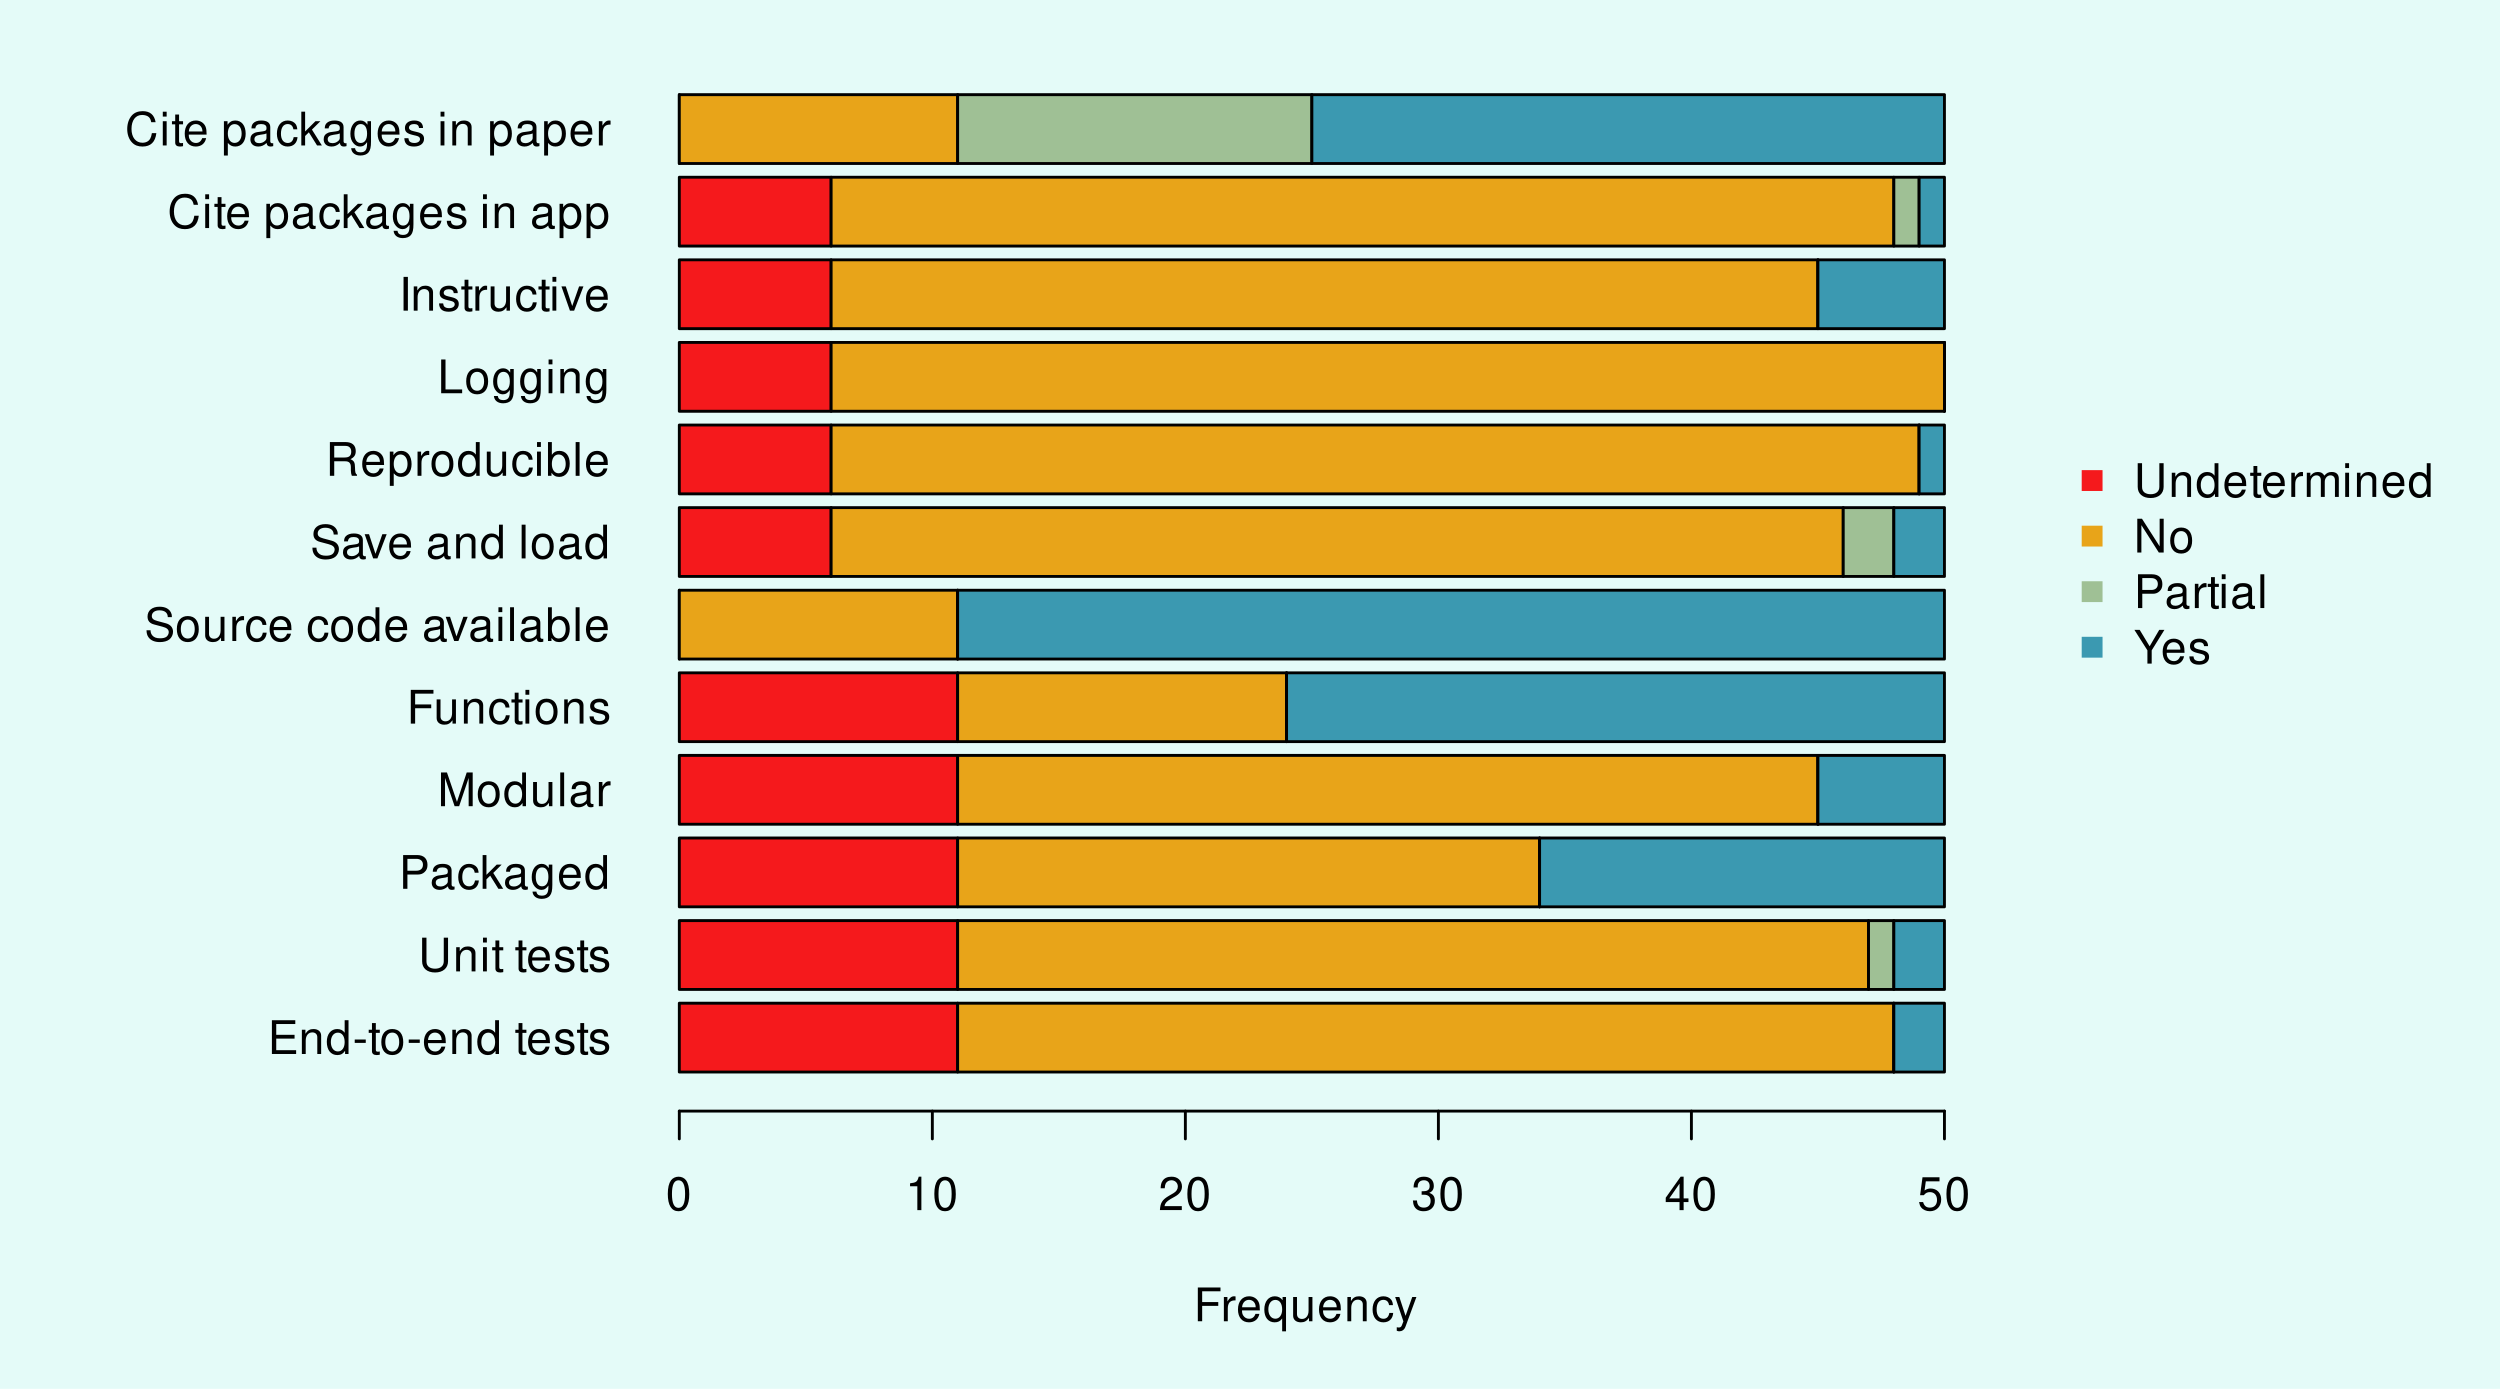 <?xml version="1.0" encoding="UTF-8"?>
<svg xmlns="http://www.w3.org/2000/svg" xmlns:xlink="http://www.w3.org/1999/xlink" width="648pt" height="360pt" viewBox="0 0 648 360" version="1.1">
<defs>
<g>
<symbol overflow="visible" id="glyph0-0">
<path style="stroke:none;" d=""/>
</symbol>
<symbol overflow="visible" id="glyph0-1">
<path style="stroke:none;" d="M 2.203 -3.984 L 6.953 -3.984 L 6.953 -4.969 L 2.203 -4.969 L 2.203 -7.766 L 7.141 -7.766 L 7.141 -8.75 L 1.078 -8.75 L 1.078 0 L 7.359 0 L 7.359 -0.984 L 2.203 -0.984 Z M 2.203 -3.984 "/>
</symbol>
<symbol overflow="visible" id="glyph0-2">
<path style="stroke:none;" d="M 0.844 -6.281 L 0.844 0 L 1.844 0 L 1.844 -3.469 C 1.844 -4.75 2.516 -5.594 3.547 -5.594 C 4.344 -5.594 4.844 -5.109 4.844 -4.359 L 4.844 0 L 5.844 0 L 5.844 -4.75 C 5.844 -5.797 5.062 -6.469 3.859 -6.469 C 2.922 -6.469 2.312 -6.109 1.766 -5.234 L 1.766 -6.281 Z M 0.844 -6.281 "/>
</symbol>
<symbol overflow="visible" id="glyph0-3">
<path style="stroke:none;" d="M 5.938 -8.75 L 4.938 -8.75 L 4.938 -5.5 C 4.531 -6.125 3.859 -6.469 3.016 -6.469 C 1.375 -6.469 0.312 -5.156 0.312 -3.156 C 0.312 -1.031 1.344 0.281 3.047 0.281 C 3.906 0.281 4.516 -0.047 5.047 -0.828 L 5.047 0 L 5.938 0 Z M 3.188 -5.531 C 4.266 -5.531 4.938 -4.578 4.938 -3.078 C 4.938 -1.625 4.25 -0.656 3.188 -0.656 C 2.094 -0.656 1.359 -1.625 1.359 -3.094 C 1.359 -4.562 2.094 -5.531 3.188 -5.531 Z M 3.188 -5.531 "/>
</symbol>
<symbol overflow="visible" id="glyph0-4">
<path style="stroke:none;" d="M 3.406 -3.75 L 0.547 -3.75 L 0.547 -2.875 L 3.406 -2.875 Z M 3.406 -3.75 "/>
</symbol>
<symbol overflow="visible" id="glyph0-5">
<path style="stroke:none;" d="M 3.047 -6.281 L 2.016 -6.281 L 2.016 -8.016 L 1.016 -8.016 L 1.016 -6.281 L 0.172 -6.281 L 0.172 -5.469 L 1.016 -5.469 L 1.016 -0.719 C 1.016 -0.078 1.453 0.281 2.234 0.281 C 2.5 0.281 2.719 0.25 3.047 0.188 L 3.047 -0.641 C 2.906 -0.609 2.766 -0.594 2.562 -0.594 C 2.141 -0.594 2.016 -0.719 2.016 -1.156 L 2.016 -5.469 L 3.047 -5.469 Z M 3.047 -6.281 "/>
</symbol>
<symbol overflow="visible" id="glyph0-6">
<path style="stroke:none;" d="M 3.266 -6.469 C 1.484 -6.469 0.438 -5.203 0.438 -3.094 C 0.438 -0.969 1.484 0.281 3.281 0.281 C 5.047 0.281 6.125 -0.984 6.125 -3.047 C 6.125 -5.234 5.094 -6.469 3.266 -6.469 Z M 3.281 -5.547 C 4.406 -5.547 5.078 -4.625 5.078 -3.062 C 5.078 -1.578 4.375 -0.641 3.281 -0.641 C 2.156 -0.641 1.469 -1.578 1.469 -3.094 C 1.469 -4.625 2.156 -5.547 3.281 -5.547 Z M 3.281 -5.547 "/>
</symbol>
<symbol overflow="visible" id="glyph0-7">
<path style="stroke:none;" d="M 6.156 -2.812 C 6.156 -3.766 6.078 -4.344 5.906 -4.812 C 5.5 -5.844 4.531 -6.469 3.359 -6.469 C 1.609 -6.469 0.484 -5.141 0.484 -3.062 C 0.484 -0.984 1.562 0.281 3.344 0.281 C 4.781 0.281 5.766 -0.547 6.031 -1.906 L 5.016 -1.906 C 4.734 -1.078 4.172 -0.641 3.375 -0.641 C 2.734 -0.641 2.203 -0.938 1.859 -1.469 C 1.625 -1.828 1.531 -2.188 1.531 -2.812 Z M 1.547 -3.625 C 1.625 -4.781 2.344 -5.547 3.344 -5.547 C 4.375 -5.547 5.078 -4.75 5.078 -3.625 Z M 1.547 -3.625 "/>
</symbol>
<symbol overflow="visible" id="glyph0-8">
<path style="stroke:none;" d=""/>
</symbol>
<symbol overflow="visible" id="glyph0-9">
<path style="stroke:none;" d="M 5.25 -4.531 C 5.25 -5.766 4.422 -6.469 2.969 -6.469 C 1.516 -6.469 0.562 -5.719 0.562 -4.547 C 0.562 -3.562 1.062 -3.094 2.562 -2.734 L 3.484 -2.516 C 4.188 -2.344 4.469 -2.094 4.469 -1.641 C 4.469 -1.047 3.875 -0.641 3 -0.641 C 2.453 -0.641 2 -0.797 1.75 -1.062 C 1.594 -1.25 1.531 -1.422 1.469 -1.875 L 0.406 -1.875 C 0.453 -0.422 1.266 0.281 2.922 0.281 C 4.5 0.281 5.516 -0.5 5.516 -1.719 C 5.516 -2.656 4.984 -3.172 3.734 -3.469 L 2.766 -3.703 C 1.953 -3.891 1.609 -4.156 1.609 -4.594 C 1.609 -5.188 2.125 -5.547 2.938 -5.547 C 3.75 -5.547 4.172 -5.203 4.203 -4.531 Z M 5.25 -4.531 "/>
</symbol>
<symbol overflow="visible" id="glyph0-10">
<path style="stroke:none;" d="M 6.625 -8.75 L 6.625 -2.609 C 6.625 -1.422 5.766 -0.703 4.375 -0.703 C 3.719 -0.703 3.188 -0.859 2.766 -1.156 C 2.344 -1.5 2.141 -1.938 2.141 -2.609 L 2.141 -8.75 L 1.016 -8.75 L 1.016 -2.609 C 1.016 -0.828 2.297 0.281 4.375 0.281 C 6.422 0.281 7.734 -0.859 7.734 -2.609 L 7.734 -8.75 Z M 6.625 -8.75 "/>
</symbol>
<symbol overflow="visible" id="glyph0-11">
<path style="stroke:none;" d="M 1.797 -6.281 L 0.797 -6.281 L 0.797 0 L 1.797 0 Z M 1.797 -8.75 L 0.797 -8.75 L 0.797 -7.484 L 1.797 -7.484 Z M 1.797 -8.75 "/>
</symbol>
<symbol overflow="visible" id="glyph0-12">
<path style="stroke:none;" d="M 2.203 -3.703 L 4.953 -3.703 C 5.641 -3.703 6.188 -3.906 6.641 -4.328 C 7.172 -4.812 7.406 -5.375 7.406 -6.188 C 7.406 -7.828 6.438 -8.75 4.703 -8.75 L 1.094 -8.75 L 1.094 0 L 2.203 0 Z M 2.203 -4.688 L 2.203 -7.766 L 4.531 -7.766 C 5.609 -7.766 6.234 -7.188 6.234 -6.234 C 6.234 -5.266 5.609 -4.688 4.531 -4.688 Z M 2.203 -4.688 "/>
</symbol>
<symbol overflow="visible" id="glyph0-13">
<path style="stroke:none;" d="M 6.422 -0.594 C 6.312 -0.562 6.266 -0.562 6.203 -0.562 C 5.859 -0.562 5.656 -0.75 5.656 -1.062 L 5.656 -4.75 C 5.656 -5.875 4.844 -6.469 3.297 -6.469 C 2.375 -6.469 1.641 -6.203 1.219 -5.734 C 0.922 -5.406 0.797 -5.047 0.781 -4.422 L 1.781 -4.422 C 1.875 -5.203 2.328 -5.547 3.266 -5.547 C 4.172 -5.547 4.672 -5.203 4.672 -4.609 L 4.672 -4.344 C 4.656 -3.906 4.438 -3.75 3.625 -3.641 C 2.203 -3.469 1.984 -3.422 1.609 -3.266 C 0.875 -2.953 0.5 -2.406 0.5 -1.578 C 0.5 -0.438 1.297 0.281 2.562 0.281 C 3.359 0.281 4 0 4.703 -0.641 C 4.781 0 5.094 0.281 5.734 0.281 C 5.953 0.281 6.078 0.25 6.422 0.172 Z M 4.672 -1.984 C 4.672 -1.641 4.578 -1.438 4.266 -1.156 C 3.859 -0.797 3.375 -0.594 2.781 -0.594 C 2 -0.594 1.547 -0.969 1.547 -1.609 C 1.547 -2.266 1.984 -2.609 3.062 -2.766 C 4.125 -2.906 4.328 -2.953 4.672 -3.109 Z M 4.672 -1.984 "/>
</symbol>
<symbol overflow="visible" id="glyph0-14">
<path style="stroke:none;" d="M 5.656 -4.172 C 5.609 -4.781 5.469 -5.188 5.234 -5.531 C 4.797 -6.125 4.047 -6.469 3.172 -6.469 C 1.469 -6.469 0.375 -5.125 0.375 -3.031 C 0.375 -1.016 1.453 0.281 3.156 0.281 C 4.656 0.281 5.609 -0.625 5.719 -2.156 L 4.719 -2.156 C 4.547 -1.156 4.031 -0.641 3.188 -0.641 C 2.078 -0.641 1.422 -1.547 1.422 -3.031 C 1.422 -4.609 2.062 -5.547 3.156 -5.547 C 4 -5.547 4.531 -5.047 4.641 -4.172 Z M 5.656 -4.172 "/>
</symbol>
<symbol overflow="visible" id="glyph0-15">
<path style="stroke:none;" d="M 1.688 -8.75 L 0.703 -8.75 L 0.703 0 L 1.688 0 L 1.688 -2.453 L 2.656 -3.406 L 4.781 0 L 6.031 0 L 3.453 -4.109 L 5.641 -6.281 L 4.359 -6.281 L 1.688 -3.625 Z M 1.688 -8.75 "/>
</symbol>
<symbol overflow="visible" id="glyph0-16">
<path style="stroke:none;" d="M 4.844 -6.281 L 4.844 -5.375 C 4.344 -6.125 3.797 -6.469 3 -6.469 C 1.469 -6.469 0.422 -5.047 0.422 -3.031 C 0.422 -1.984 0.672 -1.219 1.219 -0.578 C 1.688 -0.031 2.281 0.281 2.922 0.281 C 3.688 0.281 4.219 -0.062 4.75 -0.859 L 4.75 -0.531 C 4.75 1.156 4.281 1.781 3.031 1.781 C 2.188 1.781 1.734 1.438 1.641 0.719 L 0.625 0.719 C 0.719 1.891 1.641 2.609 3.016 2.609 C 3.938 2.609 4.703 2.312 5.109 1.812 C 5.594 1.219 5.766 0.438 5.766 -1.031 L 5.766 -6.281 Z M 3.094 -5.547 C 4.156 -5.547 4.75 -4.656 4.75 -3.062 C 4.75 -1.531 4.141 -0.641 3.094 -0.641 C 2.062 -0.641 1.469 -1.547 1.469 -3.094 C 1.469 -4.625 2.062 -5.547 3.094 -5.547 Z M 3.094 -5.547 "/>
</symbol>
<symbol overflow="visible" id="glyph0-17">
<path style="stroke:none;" d="M 5.609 0 L 8.078 -7.328 L 8.078 0 L 9.125 0 L 9.125 -8.75 L 7.578 -8.75 L 5.047 -1.125 L 2.453 -8.75 L 0.906 -8.75 L 0.906 0 L 1.953 0 L 1.953 -7.328 L 4.438 0 Z M 5.609 0 "/>
</symbol>
<symbol overflow="visible" id="glyph0-18">
<path style="stroke:none;" d="M 5.781 0 L 5.781 -6.281 L 4.781 -6.281 L 4.781 -2.719 C 4.781 -1.438 4.109 -0.594 3.078 -0.594 C 2.281 -0.594 1.781 -1.078 1.781 -1.844 L 1.781 -6.281 L 0.781 -6.281 L 0.781 -1.438 C 0.781 -0.391 1.562 0.281 2.781 0.281 C 3.703 0.281 4.297 -0.047 4.891 -0.875 L 4.891 0 Z M 5.781 0 "/>
</symbol>
<symbol overflow="visible" id="glyph0-19">
<path style="stroke:none;" d="M 1.828 -8.75 L 0.812 -8.75 L 0.812 0 L 1.828 0 Z M 1.828 -8.75 "/>
</symbol>
<symbol overflow="visible" id="glyph0-20">
<path style="stroke:none;" d="M 0.828 -6.281 L 0.828 0 L 1.844 0 L 1.844 -3.266 C 1.844 -4.781 2.469 -5.453 3.859 -5.406 L 3.859 -6.438 C 3.688 -6.453 3.594 -6.469 3.469 -6.469 C 2.812 -6.469 2.328 -6.078 1.75 -5.141 L 1.75 -6.281 Z M 0.828 -6.281 "/>
</symbol>
<symbol overflow="visible" id="glyph0-21">
<path style="stroke:none;" d="M 2.203 -3.984 L 6.375 -3.984 L 6.375 -4.969 L 2.203 -4.969 L 2.203 -7.766 L 6.953 -7.766 L 6.953 -8.75 L 1.078 -8.75 L 1.078 0 L 2.203 0 Z M 2.203 -3.984 "/>
</symbol>
<symbol overflow="visible" id="glyph0-22">
<path style="stroke:none;" d="M 7.156 -6.188 C 7.156 -6.781 7.109 -6.953 6.922 -7.359 C 6.438 -8.359 5.422 -8.891 3.953 -8.891 C 2.031 -8.891 0.844 -7.906 0.844 -6.328 C 0.844 -5.25 1.406 -4.578 2.562 -4.281 L 4.734 -3.703 C 5.844 -3.422 6.344 -2.969 6.344 -2.297 C 6.344 -1.828 6.078 -1.344 5.719 -1.078 C 5.359 -0.828 4.812 -0.703 4.109 -0.703 C 3.141 -0.703 2.516 -0.938 2.094 -1.438 C 1.766 -1.828 1.625 -2.25 1.625 -2.781 L 0.578 -2.781 C 0.594 -1.984 0.75 -1.453 1.094 -0.969 C 1.688 -0.141 2.703 0.281 4.031 0.281 C 5.078 0.281 5.922 0.031 6.484 -0.391 C 7.078 -0.859 7.453 -1.641 7.453 -2.406 C 7.453 -3.484 6.781 -4.266 5.594 -4.594 L 3.391 -5.188 C 2.344 -5.469 1.953 -5.812 1.953 -6.484 C 1.953 -7.375 2.734 -7.953 3.906 -7.953 C 5.297 -7.953 6.078 -7.328 6.094 -6.188 Z M 7.156 -6.188 "/>
</symbol>
<symbol overflow="visible" id="glyph0-23">
<path style="stroke:none;" d="M 3.422 0 L 5.828 -6.281 L 4.703 -6.281 L 2.922 -1.188 L 1.25 -6.281 L 0.125 -6.281 L 2.328 0 Z M 3.422 0 "/>
</symbol>
<symbol overflow="visible" id="glyph0-24">
<path style="stroke:none;" d="M 0.641 -8.75 L 0.641 0 L 1.547 0 L 1.547 -0.797 C 2.031 -0.078 2.656 0.281 3.547 0.281 C 5.203 0.281 6.281 -1.078 6.281 -3.172 C 6.281 -5.203 5.25 -6.469 3.594 -6.469 C 2.719 -6.469 2.109 -6.141 1.641 -5.438 L 1.641 -8.75 Z M 3.391 -5.531 C 4.516 -5.531 5.234 -4.562 5.234 -3.062 C 5.234 -1.625 4.484 -0.656 3.391 -0.656 C 2.328 -0.656 1.641 -1.625 1.641 -3.094 C 1.641 -4.578 2.328 -5.531 3.391 -5.531 Z M 3.391 -5.531 "/>
</symbol>
<symbol overflow="visible" id="glyph0-25">
<path style="stroke:none;" d="M 2.234 -3.766 L 5.109 -3.766 C 6.109 -3.766 6.547 -3.281 6.547 -2.203 L 6.547 -1.422 C 6.547 -0.891 6.641 -0.359 6.797 0 L 8.141 0 L 8.141 -0.281 C 7.734 -0.562 7.641 -0.875 7.625 -2.047 C 7.609 -3.484 7.375 -3.906 6.438 -4.312 C 7.422 -4.812 7.812 -5.406 7.812 -6.406 C 7.812 -7.922 6.875 -8.75 5.141 -8.75 L 1.109 -8.75 L 1.109 0 L 2.234 0 Z M 2.234 -4.75 L 2.234 -7.766 L 4.938 -7.766 C 5.562 -7.766 5.922 -7.672 6.188 -7.422 C 6.484 -7.172 6.641 -6.781 6.641 -6.266 C 6.641 -5.219 6.125 -4.75 4.938 -4.75 Z M 2.234 -4.75 "/>
</symbol>
<symbol overflow="visible" id="glyph0-26">
<path style="stroke:none;" d="M 0.641 2.609 L 1.656 2.609 L 1.656 -0.656 C 2.188 -0.016 2.766 0.281 3.594 0.281 C 5.219 0.281 6.281 -1.031 6.281 -3.031 C 6.281 -5.141 5.25 -6.469 3.578 -6.469 C 2.719 -6.469 2.047 -6.078 1.578 -5.344 L 1.578 -6.281 L 0.641 -6.281 Z M 3.406 -5.531 C 4.516 -5.531 5.234 -4.562 5.234 -3.062 C 5.234 -1.625 4.5 -0.656 3.406 -0.656 C 2.344 -0.656 1.656 -1.625 1.656 -3.094 C 1.656 -4.578 2.344 -5.531 3.406 -5.531 Z M 3.406 -5.531 "/>
</symbol>
<symbol overflow="visible" id="glyph0-27">
<path style="stroke:none;" d="M 2.078 -8.75 L 0.953 -8.75 L 0.953 0 L 6.391 0 L 6.391 -0.984 L 2.078 -0.984 Z M 2.078 -8.75 "/>
</symbol>
<symbol overflow="visible" id="glyph0-28">
<path style="stroke:none;" d="M 2.328 -8.75 L 1.203 -8.75 L 1.203 0 L 2.328 0 Z M 2.328 -8.75 "/>
</symbol>
<symbol overflow="visible" id="glyph0-29">
<path style="stroke:none;" d="M 7.938 -6.031 C 7.594 -7.953 6.484 -8.891 4.578 -8.891 C 3.391 -8.891 2.453 -8.516 1.797 -7.797 C 1.016 -6.938 0.578 -5.688 0.578 -4.266 C 0.578 -2.828 1.016 -1.594 1.844 -0.75 C 2.516 -0.047 3.391 0.281 4.531 0.281 C 6.656 0.281 7.859 -0.875 8.125 -3.188 L 6.969 -3.188 C 6.875 -2.594 6.75 -2.188 6.578 -1.844 C 6.219 -1.109 5.469 -0.703 4.531 -0.703 C 2.797 -0.703 1.688 -2.094 1.688 -4.281 C 1.688 -6.531 2.734 -7.906 4.438 -7.906 C 5.141 -7.906 5.812 -7.703 6.172 -7.359 C 6.484 -7.062 6.672 -6.703 6.797 -6.031 Z M 7.938 -6.031 "/>
</symbol>
<symbol overflow="visible" id="glyph0-30">
<path style="stroke:none;" d="M 5.938 2.609 L 5.938 -6.281 L 5.047 -6.281 L 5.047 -5.453 C 4.578 -6.109 3.875 -6.469 3.047 -6.469 C 1.391 -6.469 0.312 -5.109 0.312 -3.031 C 0.312 -0.984 1.328 0.281 3 0.281 C 3.875 0.281 4.469 -0.031 4.938 -0.719 L 4.938 2.609 Z M 3.188 -5.531 C 4.266 -5.531 4.938 -4.578 4.938 -3.062 C 4.938 -1.625 4.25 -0.656 3.188 -0.656 C 2.094 -0.656 1.359 -1.625 1.359 -3.094 C 1.359 -4.562 2.094 -5.531 3.188 -5.531 Z M 3.188 -5.531 "/>
</symbol>
<symbol overflow="visible" id="glyph0-31">
<path style="stroke:none;" d="M 4.656 -6.281 L 2.922 -1.391 L 1.312 -6.281 L 0.234 -6.281 L 2.359 0.031 L 1.984 1.016 C 1.812 1.469 1.594 1.625 1.172 1.625 C 1.016 1.625 0.859 1.609 0.641 1.562 L 0.641 2.453 C 0.859 2.562 1.062 2.609 1.312 2.609 C 1.641 2.609 1.984 2.516 2.25 2.312 C 2.562 2.094 2.75 1.828 2.938 1.312 L 5.734 -6.281 Z M 4.656 -6.281 "/>
</symbol>
<symbol overflow="visible" id="glyph0-32">
<path style="stroke:none;" d="M 3.297 -8.672 C 2.516 -8.672 1.781 -8.312 1.344 -7.734 C 0.797 -6.953 0.516 -5.812 0.516 -4.203 C 0.516 -1.266 1.469 0.281 3.297 0.281 C 5.094 0.281 6.078 -1.266 6.078 -4.125 C 6.078 -5.812 5.812 -6.938 5.25 -7.734 C 4.812 -8.328 4.109 -8.672 3.297 -8.672 Z M 3.297 -7.734 C 4.438 -7.734 5 -6.578 5 -4.219 C 5 -1.75 4.453 -0.594 3.281 -0.594 C 2.156 -0.594 1.594 -1.797 1.594 -4.188 C 1.594 -6.578 2.156 -7.734 3.297 -7.734 Z M 3.297 -7.734 "/>
</symbol>
<symbol overflow="visible" id="glyph0-33">
<path style="stroke:none;" d="M 3.109 -6.188 L 3.109 0 L 4.156 0 L 4.156 -8.672 L 3.469 -8.672 C 3.094 -7.344 2.859 -7.156 1.219 -6.953 L 1.219 -6.188 Z M 3.109 -6.188 "/>
</symbol>
<symbol overflow="visible" id="glyph0-34">
<path style="stroke:none;" d="M 6.078 -1.047 L 1.594 -1.047 C 1.703 -1.766 2.094 -2.219 3.125 -2.859 L 4.328 -3.531 C 5.516 -4.188 6.125 -5.078 6.125 -6.141 C 6.125 -6.859 5.844 -7.531 5.344 -8 C 4.844 -8.453 4.219 -8.672 3.406 -8.672 C 2.328 -8.672 1.531 -8.297 1.062 -7.547 C 0.75 -7.094 0.625 -6.547 0.594 -5.672 L 1.656 -5.672 C 1.688 -6.266 1.766 -6.609 1.906 -6.906 C 2.188 -7.422 2.734 -7.75 3.375 -7.75 C 4.328 -7.75 5.047 -7.062 5.047 -6.125 C 5.047 -5.422 4.656 -4.828 3.906 -4.391 L 2.797 -3.75 C 1.016 -2.719 0.5 -1.906 0.406 -0.016 L 6.078 -0.016 Z M 6.078 -1.047 "/>
</symbol>
<symbol overflow="visible" id="glyph0-35">
<path style="stroke:none;" d="M 2.656 -4 L 3.234 -4 C 4.375 -4 4.984 -3.453 4.984 -2.406 C 4.984 -1.312 4.328 -0.656 3.234 -0.656 C 2.078 -0.656 1.516 -1.25 1.438 -2.516 L 0.391 -2.516 C 0.438 -1.828 0.547 -1.375 0.75 -0.984 C 1.203 -0.141 2.031 0.281 3.188 0.281 C 4.938 0.281 6.078 -0.781 6.078 -2.422 C 6.078 -3.531 5.656 -4.125 4.625 -4.484 C 5.422 -4.812 5.812 -5.406 5.812 -6.281 C 5.812 -7.781 4.844 -8.672 3.234 -8.672 C 1.516 -8.672 0.594 -7.719 0.562 -5.875 L 1.625 -5.875 C 1.625 -6.406 1.688 -6.703 1.812 -6.969 C 2.047 -7.469 2.578 -7.75 3.234 -7.75 C 4.172 -7.75 4.734 -7.188 4.734 -6.25 C 4.734 -5.641 4.531 -5.266 4.062 -5.062 C 3.766 -4.938 3.391 -4.891 2.656 -4.891 Z M 2.656 -4 "/>
</symbol>
<symbol overflow="visible" id="glyph0-36">
<path style="stroke:none;" d="M 3.922 -2.094 L 3.922 0 L 4.984 0 L 4.984 -2.094 L 6.234 -2.094 L 6.234 -3.047 L 4.984 -3.047 L 4.984 -8.672 L 4.203 -8.672 L 0.344 -3.219 L 0.344 -2.094 Z M 3.922 -3.047 L 1.266 -3.047 L 3.922 -6.875 Z M 3.922 -3.047 "/>
</symbol>
<symbol overflow="visible" id="glyph0-37">
<path style="stroke:none;" d="M 5.719 -8.516 L 1.312 -8.516 L 0.688 -3.875 L 1.656 -3.875 C 2.141 -4.469 2.562 -4.672 3.234 -4.672 C 4.375 -4.672 5.078 -3.891 5.078 -2.625 C 5.078 -1.406 4.375 -0.656 3.219 -0.656 C 2.297 -0.656 1.734 -1.125 1.469 -2.094 L 0.422 -2.094 C 0.562 -1.391 0.688 -1.062 0.938 -0.75 C 1.422 -0.094 2.281 0.281 3.234 0.281 C 4.953 0.281 6.156 -0.969 6.156 -2.766 C 6.156 -4.453 5.047 -5.609 3.406 -5.609 C 2.812 -5.609 2.328 -5.453 1.844 -5.094 L 2.172 -7.469 L 5.719 -7.469 Z M 5.719 -8.516 "/>
</symbol>
<symbol overflow="visible" id="glyph0-38">
<path style="stroke:none;" d="M 0.844 -6.281 L 0.844 0 L 1.844 0 L 1.844 -3.953 C 1.844 -4.859 2.516 -5.594 3.328 -5.594 C 4.062 -5.594 4.484 -5.141 4.484 -4.328 L 4.484 0 L 5.5 0 L 5.5 -3.953 C 5.5 -4.859 6.156 -5.594 6.969 -5.594 C 7.703 -5.594 8.141 -5.125 8.141 -4.328 L 8.141 0 L 9.141 0 L 9.141 -4.719 C 9.141 -5.844 8.5 -6.469 7.312 -6.469 C 6.484 -6.469 5.969 -6.219 5.391 -5.516 C 5.016 -6.188 4.516 -6.469 3.703 -6.469 C 2.859 -6.469 2.297 -6.156 1.766 -5.406 L 1.766 -6.281 Z M 0.844 -6.281 "/>
</symbol>
<symbol overflow="visible" id="glyph0-39">
<path style="stroke:none;" d="M 7.75 -8.75 L 6.703 -8.75 L 6.703 -1.594 L 2.125 -8.75 L 0.906 -8.75 L 0.906 0 L 1.969 0 L 1.969 -7.094 L 6.484 0 L 7.75 0 Z M 7.75 -8.75 "/>
</symbol>
<symbol overflow="visible" id="glyph0-40">
<path style="stroke:none;" d="M 4.641 -3.438 L 7.938 -8.75 L 6.594 -8.75 L 4.109 -4.484 L 1.531 -8.75 L 0.156 -8.75 L 3.531 -3.438 L 3.531 0 L 4.641 0 Z M 4.641 -3.438 "/>
</symbol>
</g>
</defs>
<g id="surface251">
<rect x="0" y="0" width="648" height="360" style="fill:rgb(89.412%,98.431%,97.255%);fill-opacity:1;stroke:none;"/>
<path style="fill-rule:nonzero;fill:rgb(96.078%,9.804%,10.98%);fill-opacity:1;stroke-width:0.75;stroke-linecap:round;stroke-linejoin:round;stroke:rgb(0%,0%,0%);stroke-opacity:1;stroke-miterlimit:10;" d="M 176.078 277.867 L 248.219 277.867 L 248.219 260.027 L 176.078 260.027 Z M 176.078 277.867 "/>
<path style="fill-rule:nonzero;fill:rgb(90.98%,64.314%,9.804%);fill-opacity:1;stroke-width:0.75;stroke-linecap:round;stroke-linejoin:round;stroke:rgb(0%,0%,0%);stroke-opacity:1;stroke-miterlimit:10;" d="M 248.223 277.867 L 490.883 277.867 L 490.883 260.027 L 248.223 260.027 Z M 248.223 277.867 "/>
<path style="fill:none;stroke-width:0.75;stroke-linecap:round;stroke-linejoin:round;stroke:rgb(0%,0%,0%);stroke-opacity:1;stroke-miterlimit:10;" d="M 490.883 277.867 L 490.883 260.027 Z M 490.883 277.867 "/>
<path style="fill-rule:nonzero;fill:rgb(23.137%,60%,69.412%);fill-opacity:1;stroke-width:0.75;stroke-linecap:round;stroke-linejoin:round;stroke:rgb(0%,0%,0%);stroke-opacity:1;stroke-miterlimit:10;" d="M 490.883 277.867 L 504 277.867 L 504 260.027 L 490.883 260.027 Z M 490.883 277.867 "/>
<path style="fill-rule:nonzero;fill:rgb(96.078%,9.804%,10.98%);fill-opacity:1;stroke-width:0.75;stroke-linecap:round;stroke-linejoin:round;stroke:rgb(0%,0%,0%);stroke-opacity:1;stroke-miterlimit:10;" d="M 176.078 256.457 L 248.219 256.457 L 248.219 238.617 L 176.078 238.617 Z M 176.078 256.457 "/>
<path style="fill-rule:nonzero;fill:rgb(90.98%,64.314%,9.804%);fill-opacity:1;stroke-width:0.75;stroke-linecap:round;stroke-linejoin:round;stroke:rgb(0%,0%,0%);stroke-opacity:1;stroke-miterlimit:10;" d="M 248.223 256.457 L 484.324 256.457 L 484.324 238.617 L 248.223 238.617 Z M 248.223 256.457 "/>
<path style="fill-rule:nonzero;fill:rgb(62.353%,75.294%,58.431%);fill-opacity:1;stroke-width:0.75;stroke-linecap:round;stroke-linejoin:round;stroke:rgb(0%,0%,0%);stroke-opacity:1;stroke-miterlimit:10;" d="M 484.324 256.457 L 490.883 256.457 L 490.883 238.617 L 484.324 238.617 Z M 484.324 256.457 "/>
<path style="fill-rule:nonzero;fill:rgb(23.137%,60%,69.412%);fill-opacity:1;stroke-width:0.75;stroke-linecap:round;stroke-linejoin:round;stroke:rgb(0%,0%,0%);stroke-opacity:1;stroke-miterlimit:10;" d="M 490.883 256.457 L 504 256.457 L 504 238.617 L 490.883 238.617 Z M 490.883 256.457 "/>
<path style="fill-rule:nonzero;fill:rgb(96.078%,9.804%,10.98%);fill-opacity:1;stroke-width:0.75;stroke-linecap:round;stroke-linejoin:round;stroke:rgb(0%,0%,0%);stroke-opacity:1;stroke-miterlimit:10;" d="M 176.078 235.051 L 248.219 235.051 L 248.219 217.211 L 176.078 217.211 Z M 176.078 235.051 "/>
<path style="fill-rule:nonzero;fill:rgb(90.98%,64.314%,9.804%);fill-opacity:1;stroke-width:0.75;stroke-linecap:round;stroke-linejoin:round;stroke:rgb(0%,0%,0%);stroke-opacity:1;stroke-miterlimit:10;" d="M 248.223 235.051 L 399.066 235.051 L 399.066 217.211 L 248.223 217.211 Z M 248.223 235.051 "/>
<path style="fill:none;stroke-width:0.75;stroke-linecap:round;stroke-linejoin:round;stroke:rgb(0%,0%,0%);stroke-opacity:1;stroke-miterlimit:10;" d="M 399.066 235.051 L 399.066 217.211 Z M 399.066 235.051 "/>
<path style="fill-rule:nonzero;fill:rgb(23.137%,60%,69.412%);fill-opacity:1;stroke-width:0.75;stroke-linecap:round;stroke-linejoin:round;stroke:rgb(0%,0%,0%);stroke-opacity:1;stroke-miterlimit:10;" d="M 399.066 235.051 L 504 235.051 L 504 217.211 L 399.066 217.211 Z M 399.066 235.051 "/>
<path style="fill-rule:nonzero;fill:rgb(96.078%,9.804%,10.98%);fill-opacity:1;stroke-width:0.75;stroke-linecap:round;stroke-linejoin:round;stroke:rgb(0%,0%,0%);stroke-opacity:1;stroke-miterlimit:10;" d="M 176.078 213.641 L 248.219 213.641 L 248.219 195.801 L 176.078 195.801 Z M 176.078 213.641 "/>
<path style="fill-rule:nonzero;fill:rgb(90.98%,64.314%,9.804%);fill-opacity:1;stroke-width:0.75;stroke-linecap:round;stroke-linejoin:round;stroke:rgb(0%,0%,0%);stroke-opacity:1;stroke-miterlimit:10;" d="M 248.223 213.641 L 471.207 213.641 L 471.207 195.801 L 248.223 195.801 Z M 248.223 213.641 "/>
<path style="fill:none;stroke-width:0.75;stroke-linecap:round;stroke-linejoin:round;stroke:rgb(0%,0%,0%);stroke-opacity:1;stroke-miterlimit:10;" d="M 471.207 213.641 L 471.207 195.801 Z M 471.207 213.641 "/>
<path style="fill-rule:nonzero;fill:rgb(23.137%,60%,69.412%);fill-opacity:1;stroke-width:0.75;stroke-linecap:round;stroke-linejoin:round;stroke:rgb(0%,0%,0%);stroke-opacity:1;stroke-miterlimit:10;" d="M 471.207 213.641 L 504 213.641 L 504 195.801 L 471.207 195.801 Z M 471.207 213.641 "/>
<path style="fill-rule:nonzero;fill:rgb(96.078%,9.804%,10.98%);fill-opacity:1;stroke-width:0.75;stroke-linecap:round;stroke-linejoin:round;stroke:rgb(0%,0%,0%);stroke-opacity:1;stroke-miterlimit:10;" d="M 176.078 192.234 L 248.219 192.234 L 248.219 174.395 L 176.078 174.395 Z M 176.078 192.234 "/>
<path style="fill-rule:nonzero;fill:rgb(90.98%,64.314%,9.804%);fill-opacity:1;stroke-width:0.75;stroke-linecap:round;stroke-linejoin:round;stroke:rgb(0%,0%,0%);stroke-opacity:1;stroke-miterlimit:10;" d="M 248.223 192.234 L 333.48 192.234 L 333.48 174.395 L 248.223 174.395 Z M 248.223 192.234 "/>
<path style="fill:none;stroke-width:0.75;stroke-linecap:round;stroke-linejoin:round;stroke:rgb(0%,0%,0%);stroke-opacity:1;stroke-miterlimit:10;" d="M 333.48 192.234 L 333.48 174.395 Z M 333.48 192.234 "/>
<path style="fill-rule:nonzero;fill:rgb(23.137%,60%,69.412%);fill-opacity:1;stroke-width:0.75;stroke-linecap:round;stroke-linejoin:round;stroke:rgb(0%,0%,0%);stroke-opacity:1;stroke-miterlimit:10;" d="M 333.48 192.234 L 504 192.234 L 504 174.395 L 333.48 174.395 Z M 333.48 192.234 "/>
<path style="fill:none;stroke-width:0.75;stroke-linecap:round;stroke-linejoin:round;stroke:rgb(0%,0%,0%);stroke-opacity:1;stroke-miterlimit:10;" d="M 176.078 170.824 L 176.078 152.984 Z M 176.078 170.824 "/>
<path style="fill-rule:nonzero;fill:rgb(90.98%,64.314%,9.804%);fill-opacity:1;stroke-width:0.75;stroke-linecap:round;stroke-linejoin:round;stroke:rgb(0%,0%,0%);stroke-opacity:1;stroke-miterlimit:10;" d="M 176.078 170.824 L 248.219 170.824 L 248.219 152.984 L 176.078 152.984 Z M 176.078 170.824 "/>
<path style="fill:none;stroke-width:0.75;stroke-linecap:round;stroke-linejoin:round;stroke:rgb(0%,0%,0%);stroke-opacity:1;stroke-miterlimit:10;" d="M 248.223 170.824 L 248.223 152.984 Z M 248.223 170.824 "/>
<path style="fill-rule:nonzero;fill:rgb(23.137%,60%,69.412%);fill-opacity:1;stroke-width:0.75;stroke-linecap:round;stroke-linejoin:round;stroke:rgb(0%,0%,0%);stroke-opacity:1;stroke-miterlimit:10;" d="M 248.223 170.824 L 504 170.824 L 504 152.984 L 248.223 152.984 Z M 248.223 170.824 "/>
<path style="fill-rule:nonzero;fill:rgb(96.078%,9.804%,10.98%);fill-opacity:1;stroke-width:0.75;stroke-linecap:round;stroke-linejoin:round;stroke:rgb(0%,0%,0%);stroke-opacity:1;stroke-miterlimit:10;" d="M 176.078 149.414 L 215.43 149.414 L 215.43 131.574 L 176.078 131.574 Z M 176.078 149.414 "/>
<path style="fill-rule:nonzero;fill:rgb(90.98%,64.314%,9.804%);fill-opacity:1;stroke-width:0.75;stroke-linecap:round;stroke-linejoin:round;stroke:rgb(0%,0%,0%);stroke-opacity:1;stroke-miterlimit:10;" d="M 215.43 149.414 L 477.766 149.414 L 477.766 131.574 L 215.43 131.574 Z M 215.43 149.414 "/>
<path style="fill-rule:nonzero;fill:rgb(62.353%,75.294%,58.431%);fill-opacity:1;stroke-width:0.75;stroke-linecap:round;stroke-linejoin:round;stroke:rgb(0%,0%,0%);stroke-opacity:1;stroke-miterlimit:10;" d="M 477.766 149.414 L 490.883 149.414 L 490.883 131.574 L 477.766 131.574 Z M 477.766 149.414 "/>
<path style="fill-rule:nonzero;fill:rgb(23.137%,60%,69.412%);fill-opacity:1;stroke-width:0.75;stroke-linecap:round;stroke-linejoin:round;stroke:rgb(0%,0%,0%);stroke-opacity:1;stroke-miterlimit:10;" d="M 490.883 149.414 L 504 149.414 L 504 131.574 L 490.883 131.574 Z M 490.883 149.414 "/>
<path style="fill-rule:nonzero;fill:rgb(96.078%,9.804%,10.98%);fill-opacity:1;stroke-width:0.75;stroke-linecap:round;stroke-linejoin:round;stroke:rgb(0%,0%,0%);stroke-opacity:1;stroke-miterlimit:10;" d="M 176.078 128.008 L 215.43 128.008 L 215.43 110.168 L 176.078 110.168 Z M 176.078 128.008 "/>
<path style="fill-rule:nonzero;fill:rgb(90.98%,64.314%,9.804%);fill-opacity:1;stroke-width:0.75;stroke-linecap:round;stroke-linejoin:round;stroke:rgb(0%,0%,0%);stroke-opacity:1;stroke-miterlimit:10;" d="M 215.43 128.008 L 497.441 128.008 L 497.441 110.168 L 215.43 110.168 Z M 215.43 128.008 "/>
<path style="fill:none;stroke-width:0.75;stroke-linecap:round;stroke-linejoin:round;stroke:rgb(0%,0%,0%);stroke-opacity:1;stroke-miterlimit:10;" d="M 497.441 128.008 L 497.441 110.168 Z M 497.441 128.008 "/>
<path style="fill-rule:nonzero;fill:rgb(23.137%,60%,69.412%);fill-opacity:1;stroke-width:0.75;stroke-linecap:round;stroke-linejoin:round;stroke:rgb(0%,0%,0%);stroke-opacity:1;stroke-miterlimit:10;" d="M 497.441 128.008 L 504 128.008 L 504 110.168 L 497.441 110.168 Z M 497.441 128.008 "/>
<path style="fill-rule:nonzero;fill:rgb(96.078%,9.804%,10.98%);fill-opacity:1;stroke-width:0.75;stroke-linecap:round;stroke-linejoin:round;stroke:rgb(0%,0%,0%);stroke-opacity:1;stroke-miterlimit:10;" d="M 176.078 106.598 L 215.43 106.598 L 215.43 88.758 L 176.078 88.758 Z M 176.078 106.598 "/>
<path style="fill-rule:nonzero;fill:rgb(90.98%,64.314%,9.804%);fill-opacity:1;stroke-width:0.75;stroke-linecap:round;stroke-linejoin:round;stroke:rgb(0%,0%,0%);stroke-opacity:1;stroke-miterlimit:10;" d="M 215.43 106.598 L 504 106.598 L 504 88.758 L 215.43 88.758 Z M 215.43 106.598 "/>
<path style="fill:none;stroke-width:0.75;stroke-linecap:round;stroke-linejoin:round;stroke:rgb(0%,0%,0%);stroke-opacity:1;stroke-miterlimit:10;" d="M 504 106.598 L 504 88.758 Z M 504 106.598 "/>
<path style="fill:none;stroke-width:0.75;stroke-linecap:round;stroke-linejoin:round;stroke:rgb(0%,0%,0%);stroke-opacity:1;stroke-miterlimit:10;" d="M 504 106.598 L 504 88.758 Z M 504 106.598 "/>
<path style="fill-rule:nonzero;fill:rgb(96.078%,9.804%,10.98%);fill-opacity:1;stroke-width:0.75;stroke-linecap:round;stroke-linejoin:round;stroke:rgb(0%,0%,0%);stroke-opacity:1;stroke-miterlimit:10;" d="M 176.078 85.191 L 215.43 85.191 L 215.43 67.352 L 176.078 67.352 Z M 176.078 85.191 "/>
<path style="fill-rule:nonzero;fill:rgb(90.98%,64.314%,9.804%);fill-opacity:1;stroke-width:0.75;stroke-linecap:round;stroke-linejoin:round;stroke:rgb(0%,0%,0%);stroke-opacity:1;stroke-miterlimit:10;" d="M 215.43 85.191 L 471.207 85.191 L 471.207 67.352 L 215.43 67.352 Z M 215.43 85.191 "/>
<path style="fill:none;stroke-width:0.75;stroke-linecap:round;stroke-linejoin:round;stroke:rgb(0%,0%,0%);stroke-opacity:1;stroke-miterlimit:10;" d="M 471.207 85.191 L 471.207 67.352 Z M 471.207 85.191 "/>
<path style="fill-rule:nonzero;fill:rgb(23.137%,60%,69.412%);fill-opacity:1;stroke-width:0.75;stroke-linecap:round;stroke-linejoin:round;stroke:rgb(0%,0%,0%);stroke-opacity:1;stroke-miterlimit:10;" d="M 471.207 85.191 L 504 85.191 L 504 67.352 L 471.207 67.352 Z M 471.207 85.191 "/>
<path style="fill-rule:nonzero;fill:rgb(96.078%,9.804%,10.98%);fill-opacity:1;stroke-width:0.75;stroke-linecap:round;stroke-linejoin:round;stroke:rgb(0%,0%,0%);stroke-opacity:1;stroke-miterlimit:10;" d="M 176.078 63.781 L 215.43 63.781 L 215.43 45.941 L 176.078 45.941 Z M 176.078 63.781 "/>
<path style="fill-rule:nonzero;fill:rgb(90.98%,64.314%,9.804%);fill-opacity:1;stroke-width:0.75;stroke-linecap:round;stroke-linejoin:round;stroke:rgb(0%,0%,0%);stroke-opacity:1;stroke-miterlimit:10;" d="M 215.43 63.781 L 490.883 63.781 L 490.883 45.941 L 215.43 45.941 Z M 215.43 63.781 "/>
<path style="fill-rule:nonzero;fill:rgb(62.353%,75.294%,58.431%);fill-opacity:1;stroke-width:0.75;stroke-linecap:round;stroke-linejoin:round;stroke:rgb(0%,0%,0%);stroke-opacity:1;stroke-miterlimit:10;" d="M 490.883 63.781 L 497.441 63.781 L 497.441 45.941 L 490.883 45.941 Z M 490.883 63.781 "/>
<path style="fill-rule:nonzero;fill:rgb(23.137%,60%,69.412%);fill-opacity:1;stroke-width:0.75;stroke-linecap:round;stroke-linejoin:round;stroke:rgb(0%,0%,0%);stroke-opacity:1;stroke-miterlimit:10;" d="M 497.441 63.781 L 504 63.781 L 504 45.941 L 497.441 45.941 Z M 497.441 63.781 "/>
<path style="fill:none;stroke-width:0.75;stroke-linecap:round;stroke-linejoin:round;stroke:rgb(0%,0%,0%);stroke-opacity:1;stroke-miterlimit:10;" d="M 176.078 42.375 L 176.078 24.535 Z M 176.078 42.375 "/>
<path style="fill-rule:nonzero;fill:rgb(90.98%,64.314%,9.804%);fill-opacity:1;stroke-width:0.75;stroke-linecap:round;stroke-linejoin:round;stroke:rgb(0%,0%,0%);stroke-opacity:1;stroke-miterlimit:10;" d="M 176.078 42.375 L 248.219 42.375 L 248.219 24.535 L 176.078 24.535 Z M 176.078 42.375 "/>
<path style="fill-rule:nonzero;fill:rgb(62.353%,75.294%,58.431%);fill-opacity:1;stroke-width:0.75;stroke-linecap:round;stroke-linejoin:round;stroke:rgb(0%,0%,0%);stroke-opacity:1;stroke-miterlimit:10;" d="M 248.223 42.375 L 340.039 42.375 L 340.039 24.535 L 248.223 24.535 Z M 248.223 42.375 "/>
<path style="fill-rule:nonzero;fill:rgb(23.137%,60%,69.412%);fill-opacity:1;stroke-width:0.75;stroke-linecap:round;stroke-linejoin:round;stroke:rgb(0%,0%,0%);stroke-opacity:1;stroke-miterlimit:10;" d="M 340.039 42.375 L 504 42.375 L 504 24.535 L 340.039 24.535 Z M 340.039 42.375 "/>
<g style="fill:rgb(0%,0%,0%);fill-opacity:1;">
  <use xlink:href="#glyph0-1" x="69.398" y="273.193"/>
  <use xlink:href="#glyph0-2" x="77.398" y="273.193"/>
  <use xlink:href="#glyph0-3" x="84.398" y="273.193"/>
  <use xlink:href="#glyph0-4" x="91.398" y="273.193"/>
  <use xlink:href="#glyph0-5" x="95.398" y="273.193"/>
  <use xlink:href="#glyph0-6" x="98.398" y="273.193"/>
  <use xlink:href="#glyph0-4" x="105.398" y="273.193"/>
  <use xlink:href="#glyph0-7" x="109.398" y="273.193"/>
  <use xlink:href="#glyph0-2" x="116.398" y="273.193"/>
  <use xlink:href="#glyph0-3" x="123.398" y="273.193"/>
  <use xlink:href="#glyph0-8" x="130.398" y="273.193"/>
  <use xlink:href="#glyph0-5" x="133.398" y="273.193"/>
  <use xlink:href="#glyph0-7" x="136.398" y="273.193"/>
  <use xlink:href="#glyph0-9" x="143.398" y="273.193"/>
  <use xlink:href="#glyph0-5" x="149.398" y="273.193"/>
  <use xlink:href="#glyph0-9" x="152.398" y="273.193"/>
</g>
<g style="fill:rgb(0%,0%,0%);fill-opacity:1;">
  <use xlink:href="#glyph0-10" x="108.398" y="251.787"/>
  <use xlink:href="#glyph0-2" x="117.398" y="251.787"/>
  <use xlink:href="#glyph0-11" x="124.398" y="251.787"/>
  <use xlink:href="#glyph0-5" x="127.398" y="251.787"/>
  <use xlink:href="#glyph0-8" x="130.398" y="251.787"/>
  <use xlink:href="#glyph0-5" x="133.398" y="251.787"/>
  <use xlink:href="#glyph0-7" x="136.398" y="251.787"/>
  <use xlink:href="#glyph0-9" x="143.398" y="251.787"/>
  <use xlink:href="#glyph0-5" x="149.398" y="251.787"/>
  <use xlink:href="#glyph0-9" x="152.398" y="251.787"/>
</g>
<g style="fill:rgb(0%,0%,0%);fill-opacity:1;">
  <use xlink:href="#glyph0-12" x="103.398" y="230.377"/>
  <use xlink:href="#glyph0-13" x="111.398" y="230.377"/>
  <use xlink:href="#glyph0-14" x="118.398" y="230.377"/>
  <use xlink:href="#glyph0-15" x="124.398" y="230.377"/>
  <use xlink:href="#glyph0-13" x="130.398" y="230.377"/>
  <use xlink:href="#glyph0-16" x="137.398" y="230.377"/>
  <use xlink:href="#glyph0-7" x="144.398" y="230.377"/>
  <use xlink:href="#glyph0-3" x="151.398" y="230.377"/>
</g>
<g style="fill:rgb(0%,0%,0%);fill-opacity:1;">
  <use xlink:href="#glyph0-17" x="113.398" y="208.971"/>
  <use xlink:href="#glyph0-6" x="123.398" y="208.971"/>
  <use xlink:href="#glyph0-3" x="130.398" y="208.971"/>
  <use xlink:href="#glyph0-18" x="137.398" y="208.971"/>
  <use xlink:href="#glyph0-19" x="144.398" y="208.971"/>
  <use xlink:href="#glyph0-13" x="147.398" y="208.971"/>
  <use xlink:href="#glyph0-20" x="154.398" y="208.971"/>
</g>
<g style="fill:rgb(0%,0%,0%);fill-opacity:1;">
  <use xlink:href="#glyph0-21" x="105.398" y="187.561"/>
  <use xlink:href="#glyph0-18" x="112.398" y="187.561"/>
  <use xlink:href="#glyph0-2" x="119.398" y="187.561"/>
  <use xlink:href="#glyph0-14" x="126.398" y="187.561"/>
  <use xlink:href="#glyph0-5" x="132.398" y="187.561"/>
  <use xlink:href="#glyph0-11" x="135.398" y="187.561"/>
  <use xlink:href="#glyph0-6" x="138.398" y="187.561"/>
  <use xlink:href="#glyph0-2" x="145.398" y="187.561"/>
  <use xlink:href="#glyph0-9" x="152.398" y="187.561"/>
</g>
<g style="fill:rgb(0%,0%,0%);fill-opacity:1;">
  <use xlink:href="#glyph0-22" x="37.398" y="166.15"/>
  <use xlink:href="#glyph0-6" x="45.398" y="166.15"/>
  <use xlink:href="#glyph0-18" x="52.398" y="166.15"/>
  <use xlink:href="#glyph0-20" x="59.398" y="166.15"/>
  <use xlink:href="#glyph0-14" x="63.398" y="166.15"/>
  <use xlink:href="#glyph0-7" x="69.398" y="166.15"/>
  <use xlink:href="#glyph0-8" x="76.398" y="166.15"/>
  <use xlink:href="#glyph0-14" x="79.398" y="166.15"/>
  <use xlink:href="#glyph0-6" x="85.398" y="166.15"/>
  <use xlink:href="#glyph0-3" x="92.398" y="166.15"/>
  <use xlink:href="#glyph0-7" x="99.398" y="166.15"/>
  <use xlink:href="#glyph0-8" x="106.398" y="166.15"/>
  <use xlink:href="#glyph0-13" x="109.398" y="166.15"/>
  <use xlink:href="#glyph0-23" x="115.398" y="166.15"/>
  <use xlink:href="#glyph0-13" x="121.398" y="166.15"/>
  <use xlink:href="#glyph0-11" x="128.398" y="166.15"/>
  <use xlink:href="#glyph0-19" x="131.398" y="166.15"/>
  <use xlink:href="#glyph0-13" x="134.398" y="166.15"/>
  <use xlink:href="#glyph0-24" x="141.398" y="166.15"/>
  <use xlink:href="#glyph0-19" x="148.398" y="166.15"/>
  <use xlink:href="#glyph0-7" x="151.398" y="166.15"/>
</g>
<g style="fill:rgb(0%,0%,0%);fill-opacity:1;">
  <use xlink:href="#glyph0-22" x="80.398" y="144.744"/>
  <use xlink:href="#glyph0-13" x="88.398" y="144.744"/>
  <use xlink:href="#glyph0-23" x="94.398" y="144.744"/>
  <use xlink:href="#glyph0-7" x="100.398" y="144.744"/>
  <use xlink:href="#glyph0-8" x="107.398" y="144.744"/>
  <use xlink:href="#glyph0-13" x="110.398" y="144.744"/>
  <use xlink:href="#glyph0-2" x="117.398" y="144.744"/>
  <use xlink:href="#glyph0-3" x="124.398" y="144.744"/>
  <use xlink:href="#glyph0-8" x="131.398" y="144.744"/>
  <use xlink:href="#glyph0-19" x="134.398" y="144.744"/>
  <use xlink:href="#glyph0-6" x="137.398" y="144.744"/>
  <use xlink:href="#glyph0-13" x="144.398" y="144.744"/>
  <use xlink:href="#glyph0-3" x="151.398" y="144.744"/>
</g>
<g style="fill:rgb(0%,0%,0%);fill-opacity:1;">
  <use xlink:href="#glyph0-25" x="84.398" y="123.334"/>
  <use xlink:href="#glyph0-7" x="93.398" y="123.334"/>
  <use xlink:href="#glyph0-26" x="100.398" y="123.334"/>
  <use xlink:href="#glyph0-20" x="107.398" y="123.334"/>
  <use xlink:href="#glyph0-6" x="111.398" y="123.334"/>
  <use xlink:href="#glyph0-3" x="118.398" y="123.334"/>
  <use xlink:href="#glyph0-18" x="125.398" y="123.334"/>
  <use xlink:href="#glyph0-14" x="132.398" y="123.334"/>
  <use xlink:href="#glyph0-11" x="138.398" y="123.334"/>
  <use xlink:href="#glyph0-24" x="141.398" y="123.334"/>
  <use xlink:href="#glyph0-19" x="148.398" y="123.334"/>
  <use xlink:href="#glyph0-7" x="151.398" y="123.334"/>
</g>
<g style="fill:rgb(0%,0%,0%);fill-opacity:1;">
  <use xlink:href="#glyph0-27" x="113.398" y="101.928"/>
  <use xlink:href="#glyph0-6" x="120.398" y="101.928"/>
  <use xlink:href="#glyph0-16" x="127.398" y="101.928"/>
  <use xlink:href="#glyph0-16" x="134.398" y="101.928"/>
  <use xlink:href="#glyph0-11" x="141.398" y="101.928"/>
  <use xlink:href="#glyph0-2" x="144.398" y="101.928"/>
  <use xlink:href="#glyph0-16" x="151.398" y="101.928"/>
</g>
<g style="fill:rgb(0%,0%,0%);fill-opacity:1;">
  <use xlink:href="#glyph0-28" x="103.398" y="80.518"/>
  <use xlink:href="#glyph0-2" x="106.398" y="80.518"/>
  <use xlink:href="#glyph0-9" x="113.398" y="80.518"/>
  <use xlink:href="#glyph0-5" x="119.398" y="80.518"/>
  <use xlink:href="#glyph0-20" x="122.398" y="80.518"/>
  <use xlink:href="#glyph0-18" x="126.398" y="80.518"/>
  <use xlink:href="#glyph0-14" x="133.398" y="80.518"/>
  <use xlink:href="#glyph0-5" x="139.398" y="80.518"/>
  <use xlink:href="#glyph0-11" x="142.398" y="80.518"/>
  <use xlink:href="#glyph0-23" x="145.398" y="80.518"/>
  <use xlink:href="#glyph0-7" x="151.398" y="80.518"/>
</g>
<g style="fill:rgb(0%,0%,0%);fill-opacity:1;">
  <use xlink:href="#glyph0-29" x="43.398" y="59.111"/>
  <use xlink:href="#glyph0-11" x="52.398" y="59.111"/>
  <use xlink:href="#glyph0-5" x="55.398" y="59.111"/>
  <use xlink:href="#glyph0-7" x="58.398" y="59.111"/>
  <use xlink:href="#glyph0-8" x="65.398" y="59.111"/>
  <use xlink:href="#glyph0-26" x="68.398" y="59.111"/>
  <use xlink:href="#glyph0-13" x="75.398" y="59.111"/>
  <use xlink:href="#glyph0-14" x="82.398" y="59.111"/>
  <use xlink:href="#glyph0-15" x="88.398" y="59.111"/>
  <use xlink:href="#glyph0-13" x="94.398" y="59.111"/>
  <use xlink:href="#glyph0-16" x="101.398" y="59.111"/>
  <use xlink:href="#glyph0-7" x="108.398" y="59.111"/>
  <use xlink:href="#glyph0-9" x="115.398" y="59.111"/>
  <use xlink:href="#glyph0-8" x="121.398" y="59.111"/>
  <use xlink:href="#glyph0-11" x="124.398" y="59.111"/>
  <use xlink:href="#glyph0-2" x="127.398" y="59.111"/>
  <use xlink:href="#glyph0-8" x="134.398" y="59.111"/>
  <use xlink:href="#glyph0-13" x="137.398" y="59.111"/>
  <use xlink:href="#glyph0-26" x="144.398" y="59.111"/>
  <use xlink:href="#glyph0-26" x="151.398" y="59.111"/>
</g>
<g style="fill:rgb(0%,0%,0%);fill-opacity:1;">
  <use xlink:href="#glyph0-29" x="32.398" y="37.701"/>
  <use xlink:href="#glyph0-11" x="41.398" y="37.701"/>
  <use xlink:href="#glyph0-5" x="44.398" y="37.701"/>
  <use xlink:href="#glyph0-7" x="47.398" y="37.701"/>
  <use xlink:href="#glyph0-8" x="54.398" y="37.701"/>
  <use xlink:href="#glyph0-26" x="57.398" y="37.701"/>
  <use xlink:href="#glyph0-13" x="64.398" y="37.701"/>
  <use xlink:href="#glyph0-14" x="71.398" y="37.701"/>
  <use xlink:href="#glyph0-15" x="77.398" y="37.701"/>
  <use xlink:href="#glyph0-13" x="83.398" y="37.701"/>
  <use xlink:href="#glyph0-16" x="90.398" y="37.701"/>
  <use xlink:href="#glyph0-7" x="97.398" y="37.701"/>
  <use xlink:href="#glyph0-9" x="104.398" y="37.701"/>
  <use xlink:href="#glyph0-8" x="110.398" y="37.701"/>
  <use xlink:href="#glyph0-11" x="113.398" y="37.701"/>
  <use xlink:href="#glyph0-2" x="116.398" y="37.701"/>
  <use xlink:href="#glyph0-8" x="123.398" y="37.701"/>
  <use xlink:href="#glyph0-26" x="126.398" y="37.701"/>
  <use xlink:href="#glyph0-13" x="133.398" y="37.701"/>
  <use xlink:href="#glyph0-26" x="140.398" y="37.701"/>
  <use xlink:href="#glyph0-7" x="147.398" y="37.701"/>
  <use xlink:href="#glyph0-20" x="154.398" y="37.701"/>
</g>
<g style="fill:rgb(0%,0%,0%);fill-opacity:1;">
  <use xlink:href="#glyph0-21" x="309.398" y="342.467"/>
  <use xlink:href="#glyph0-20" x="316.398" y="342.467"/>
  <use xlink:href="#glyph0-7" x="320.398" y="342.467"/>
  <use xlink:href="#glyph0-30" x="327.398" y="342.467"/>
  <use xlink:href="#glyph0-18" x="334.398" y="342.467"/>
  <use xlink:href="#glyph0-7" x="341.398" y="342.467"/>
  <use xlink:href="#glyph0-2" x="348.398" y="342.467"/>
  <use xlink:href="#glyph0-14" x="355.398" y="342.467"/>
  <use xlink:href="#glyph0-31" x="361.398" y="342.467"/>
</g>
<path style="fill:none;stroke-width:0.75;stroke-linecap:round;stroke-linejoin:round;stroke:rgb(0%,0%,0%);stroke-opacity:1;stroke-miterlimit:10;" d="M 176.078 288 L 504 288 "/>
<path style="fill:none;stroke-width:0.75;stroke-linecap:round;stroke-linejoin:round;stroke:rgb(0%,0%,0%);stroke-opacity:1;stroke-miterlimit:10;" d="M 176.078 288 L 176.078 295.199 "/>
<path style="fill:none;stroke-width:0.75;stroke-linecap:round;stroke-linejoin:round;stroke:rgb(0%,0%,0%);stroke-opacity:1;stroke-miterlimit:10;" d="M 241.664 288 L 241.664 295.199 "/>
<path style="fill:none;stroke-width:0.75;stroke-linecap:round;stroke-linejoin:round;stroke:rgb(0%,0%,0%);stroke-opacity:1;stroke-miterlimit:10;" d="M 307.246 288 L 307.246 295.199 "/>
<path style="fill:none;stroke-width:0.75;stroke-linecap:round;stroke-linejoin:round;stroke:rgb(0%,0%,0%);stroke-opacity:1;stroke-miterlimit:10;" d="M 372.832 288 L 372.832 295.199 "/>
<path style="fill:none;stroke-width:0.75;stroke-linecap:round;stroke-linejoin:round;stroke:rgb(0%,0%,0%);stroke-opacity:1;stroke-miterlimit:10;" d="M 438.414 288 L 438.414 295.199 "/>
<path style="fill:none;stroke-width:0.75;stroke-linecap:round;stroke-linejoin:round;stroke:rgb(0%,0%,0%);stroke-opacity:1;stroke-miterlimit:10;" d="M 504 288 L 504 295.199 "/>
<g style="fill:rgb(0%,0%,0%);fill-opacity:1;">
  <use xlink:href="#glyph0-32" x="172.578" y="313.67"/>
</g>
<g style="fill:rgb(0%,0%,0%);fill-opacity:1;">
  <use xlink:href="#glyph0-33" x="234.664" y="313.67"/>
  <use xlink:href="#glyph0-32" x="241.664" y="313.67"/>
</g>
<g style="fill:rgb(0%,0%,0%);fill-opacity:1;">
  <use xlink:href="#glyph0-34" x="300.246" y="313.67"/>
  <use xlink:href="#glyph0-32" x="307.246" y="313.67"/>
</g>
<g style="fill:rgb(0%,0%,0%);fill-opacity:1;">
  <use xlink:href="#glyph0-35" x="365.832" y="313.67"/>
  <use xlink:href="#glyph0-32" x="372.832" y="313.67"/>
</g>
<g style="fill:rgb(0%,0%,0%);fill-opacity:1;">
  <use xlink:href="#glyph0-36" x="431.414" y="313.67"/>
  <use xlink:href="#glyph0-32" x="438.414" y="313.67"/>
</g>
<g style="fill:rgb(0%,0%,0%);fill-opacity:1;">
  <use xlink:href="#glyph0-37" x="497" y="313.67"/>
  <use xlink:href="#glyph0-32" x="504" y="313.67"/>
</g>
<path style=" stroke:none;fill-rule:nonzero;fill:rgb(96.078%,9.804%,10.98%);fill-opacity:1;" d="M 539.578 127.262 L 544.98 127.262 L 544.98 121.859 L 539.578 121.859 Z M 539.578 127.262 "/>
<path style=" stroke:none;fill-rule:nonzero;fill:rgb(90.98%,64.314%,9.804%);fill-opacity:1;" d="M 539.578 141.66 L 544.98 141.66 L 544.98 136.262 L 539.578 136.262 Z M 539.578 141.66 "/>
<path style=" stroke:none;fill-rule:nonzero;fill:rgb(62.353%,75.294%,58.431%);fill-opacity:1;" d="M 539.578 156.059 L 544.98 156.059 L 544.98 150.66 L 539.578 150.66 Z M 539.578 156.059 "/>
<path style=" stroke:none;fill-rule:nonzero;fill:rgb(23.137%,60%,69.412%);fill-opacity:1;" d="M 539.578 170.461 L 544.98 170.461 L 544.98 165.059 L 539.578 165.059 Z M 539.578 170.461 "/>
<g style="fill:rgb(0%,0%,0%);fill-opacity:1;">
  <use xlink:href="#glyph0-10" x="553.078" y="128.807"/>
  <use xlink:href="#glyph0-2" x="562.078" y="128.807"/>
  <use xlink:href="#glyph0-3" x="569.078" y="128.807"/>
  <use xlink:href="#glyph0-7" x="576.078" y="128.807"/>
  <use xlink:href="#glyph0-5" x="583.078" y="128.807"/>
  <use xlink:href="#glyph0-7" x="586.078" y="128.807"/>
  <use xlink:href="#glyph0-20" x="593.078" y="128.807"/>
  <use xlink:href="#glyph0-38" x="597.078" y="128.807"/>
  <use xlink:href="#glyph0-11" x="607.078" y="128.807"/>
  <use xlink:href="#glyph0-2" x="610.078" y="128.807"/>
  <use xlink:href="#glyph0-7" x="617.078" y="128.807"/>
  <use xlink:href="#glyph0-3" x="624.078" y="128.807"/>
</g>
<g style="fill:rgb(0%,0%,0%);fill-opacity:1;">
  <use xlink:href="#glyph0-39" x="553.078" y="143.209"/>
  <use xlink:href="#glyph0-6" x="562.078" y="143.209"/>
</g>
<g style="fill:rgb(0%,0%,0%);fill-opacity:1;">
  <use xlink:href="#glyph0-12" x="553.078" y="157.607"/>
  <use xlink:href="#glyph0-13" x="561.078" y="157.607"/>
  <use xlink:href="#glyph0-20" x="568.078" y="157.607"/>
  <use xlink:href="#glyph0-5" x="572.078" y="157.607"/>
  <use xlink:href="#glyph0-11" x="575.078" y="157.607"/>
  <use xlink:href="#glyph0-13" x="578.078" y="157.607"/>
  <use xlink:href="#glyph0-19" x="585.078" y="157.607"/>
</g>
<g style="fill:rgb(0%,0%,0%);fill-opacity:1;">
  <use xlink:href="#glyph0-40" x="553.078" y="172.01"/>
  <use xlink:href="#glyph0-7" x="560.078" y="172.01"/>
  <use xlink:href="#glyph0-9" x="567.078" y="172.01"/>
</g>
</g>
</svg>

